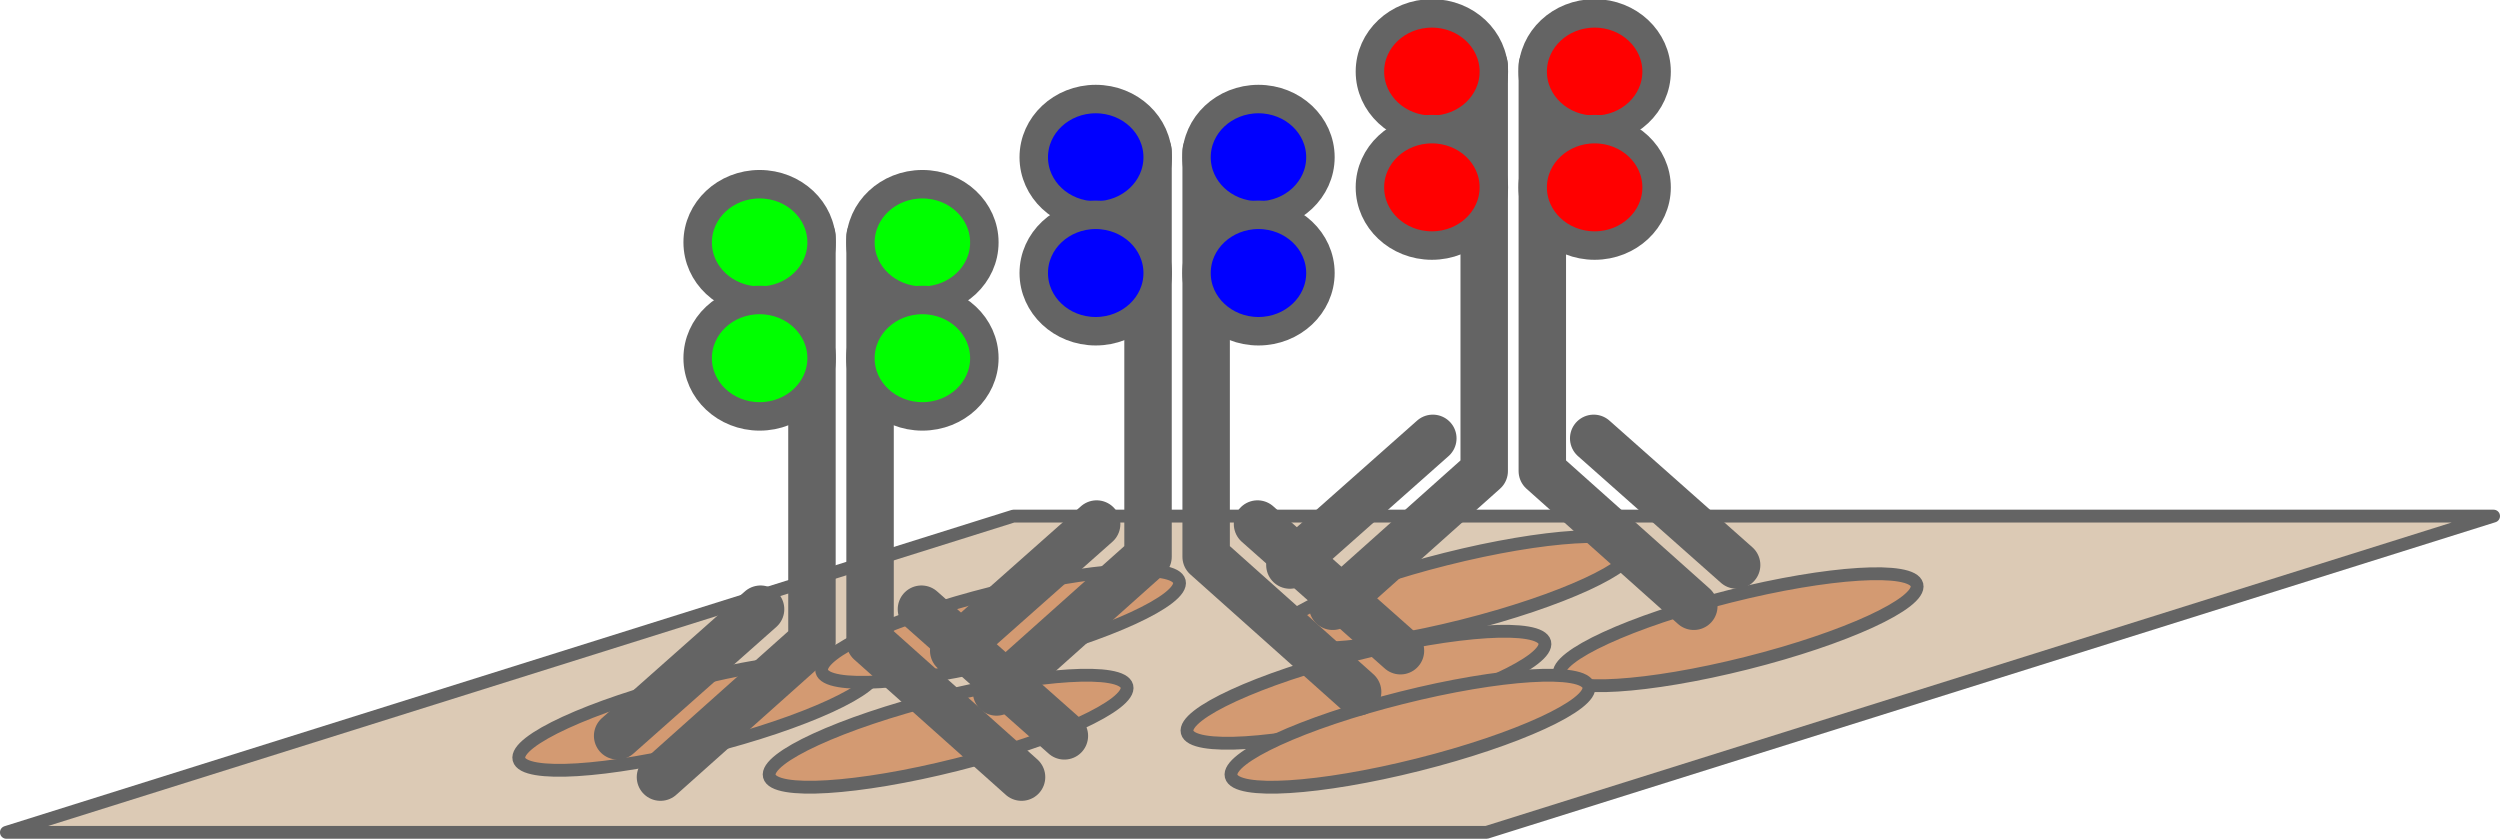 <?xml version="1.0" encoding="UTF-8" standalone="no"?>
<!-- Created with Inkscape (http://www.inkscape.org/) -->

<svg
   xmlns:dc="http://purl.org/dc/elements/1.1/"
   xmlns:cc="http://creativecommons.org/ns#"
   xmlns:rdf="http://www.w3.org/1999/02/22-rdf-syntax-ns#"
   xmlns:svg="http://www.w3.org/2000/svg"
   xmlns="http://www.w3.org/2000/svg"
   xmlns:sodipodi="http://sodipodi.sourceforge.net/DTD/sodipodi-0.dtd"
   xmlns:inkscape="http://www.inkscape.org/namespaces/inkscape"
   width="97.477mm"
   height="32.704mm"
   viewBox="0 0 97.477 32.704"
   version="1.1"
   id="svg8"
   inkscape:version="0.92.3 (2405546, 2018-03-11)"
   sodipodi:docname="imc.svg">
  <defs
     id="defs2">
    <clipPath
       clipPathUnits="userSpaceOnUse"
       id="clipPath6309">
      <path
         d="m 1808.381,938.155 h 25.43 v 25.431 h -25.43 z"
         id="path6307"
         inkscape:connector-curvature="0" />
    </clipPath>
    <clipPath
       clipPathUnits="userSpaceOnUse"
       id="clipPath2133">
      <path
         d="m 1808.381,938.155 h 25.43 v 25.431 h -25.43 z"
         id="path2131"
         inkscape:connector-curvature="0" />
    </clipPath>
  </defs>
  <sodipodi:namedview
     id="base"
     pagecolor="#ffffff"
     bordercolor="#666666"
     borderopacity="1.0"
     inkscape:pageopacity="0.0"
     inkscape:pageshadow="2"
     inkscape:zoom="1.4"
     inkscape:cx="9.5362494"
     inkscape:cy="105.33883"
     inkscape:document-units="mm"
     inkscape:current-layer="layer1"
     showgrid="false"
     inkscape:window-width="1720"
     inkscape:window-height="1385"
     inkscape:window-x="0"
     inkscape:window-y="27"
     inkscape:window-maximized="0" />
  <g
     inkscape:label="Layer 1"
     inkscape:groupmode="layer"
     id="layer1"
     transform="translate(-408.501,18.155)">
    <path
       style="opacity:1;fill:#dccab5;fill-opacity:1;fill-rule:nonzero;stroke:#646464;stroke-width:0.5;stroke-linecap:round;stroke-linejoin:round;stroke-miterlimit:4;stroke-dasharray:none;stroke-dashoffset:0;stroke-opacity:1;paint-order:fill markers stroke"
       d="m 448.015,1.968 h 57.713 L 466.463,14.299 h -57.713 z"
       id="rect9142"
       inkscape:connector-curvature="0"
       sodipodi:nodetypes="ccccc" />
    <ellipse
       style="opacity:1;fill:#d39a72;fill-opacity:1;fill-rule:nonzero;stroke:#646464;stroke-width:0.5;stroke-linecap:round;stroke-linejoin:round;stroke-miterlimit:4;stroke-dasharray:none;stroke-dashoffset:0;stroke-opacity:1;paint-order:fill markers stroke"
       id="path9188"
       cx="445.71"
       cy="120.998"
       rx="7.188"
       ry="1.343"
       transform="rotate(-14.116)" />
    <ellipse
       transform="rotate(-14.116)"
       ry="1.343"
       rx="7.188"
       cy="122.362"
       cx="460.331"
       id="ellipse9190"
       style="opacity:1;fill:#d39a72;fill-opacity:1;fill-rule:nonzero;stroke:#646464;stroke-width:0.5;stroke-linecap:round;stroke-linejoin:round;stroke-miterlimit:4;stroke-dasharray:none;stroke-dashoffset:0;stroke-opacity:1;paint-order:fill markers stroke" />
    <ellipse
       style="opacity:1;fill:#d39a72;fill-opacity:1;fill-rule:nonzero;stroke:#646464;stroke-width:0.5;stroke-linecap:round;stroke-linejoin:round;stroke-miterlimit:4;stroke-dasharray:none;stroke-dashoffset:0;stroke-opacity:1;paint-order:fill markers stroke"
       id="ellipse9192"
       cx="420.185"
       cy="115.667"
       rx="7.188"
       ry="1.343"
       transform="rotate(-14.116)" />
    <ellipse
       transform="rotate(-14.116)"
       ry="1.343"
       rx="7.188"
       cy="118.687"
       cx="429.492"
       id="ellipse9194"
       style="opacity:1;fill:#d39a72;fill-opacity:1;fill-rule:nonzero;stroke:#646464;stroke-width:0.5;stroke-linecap:round;stroke-linejoin:round;stroke-miterlimit:4;stroke-dasharray:none;stroke-dashoffset:0;stroke-opacity:1;paint-order:fill markers stroke" />
    <ellipse
       style="opacity:1;fill:#d39a72;fill-opacity:1;fill-rule:nonzero;stroke:#646464;stroke-width:0.5;stroke-linecap:round;stroke-linejoin:round;stroke-miterlimit:4;stroke-dasharray:none;stroke-dashoffset:0;stroke-opacity:1;paint-order:fill markers stroke"
       id="ellipse9196"
       cx="432.472"
       cy="115.22"
       rx="7.188"
       ry="1.343"
       transform="rotate(-14.116)" />
    <ellipse
       transform="rotate(-14.116)"
       ry="1.343"
       rx="7.188"
       cy="123.079"
       cx="446.955"
       id="ellipse9198"
       style="opacity:1;fill:#d39a72;fill-opacity:1;fill-rule:nonzero;stroke:#646464;stroke-width:0.5;stroke-linecap:round;stroke-linejoin:round;stroke-miterlimit:4;stroke-dasharray:none;stroke-dashoffset:0;stroke-opacity:1;paint-order:fill markers stroke" />
    <ellipse
       style="opacity:1;fill:#d39a72;fill-opacity:1;fill-rule:nonzero;stroke:#646464;stroke-width:0.5;stroke-linecap:round;stroke-linejoin:round;stroke-miterlimit:4;stroke-dasharray:none;stroke-dashoffset:0;stroke-opacity:1;paint-order:fill markers stroke"
       id="ellipse9200"
       cx="449.938"
       cy="118.252"
       rx="7.188"
       ry="1.343"
       transform="rotate(-14.116)" />
    <g
       id="g9126"
       transform="matrix(0.37,0,0,0.37,561.045,-85.022)"
       style="stroke:#646464;stroke-opacity:1">
      <g
         id="g9000"
         style="stroke:#646464;stroke-opacity:1">
        <g
           id="g8976"
           style="stroke:#646464;stroke-opacity:1">
          <path
             sodipodi:nodetypes="ccc"
             style="fill:none;stroke:#646464;stroke-width:5;stroke-linecap:round;stroke-linejoin:round;stroke-miterlimit:4;stroke-dasharray:none;stroke-opacity:1"
             d="m -255.875,187.619 v 42.743 l -15.963,14.248"
             id="path8960"
             inkscape:connector-curvature="0" />
          <path
             inkscape:connector-curvature="0"
             id="path8972"
             d="m -261.29,226.916 -15.062,13.348"
             style="fill:none;stroke:#646464;stroke-width:5;stroke-linecap:round;stroke-linejoin:round;stroke-miterlimit:4;stroke-dasharray:none;stroke-opacity:1"
             sodipodi:nodetypes="cc" />
        </g>
        <g
           id="g8987"
           transform="translate(-0.6)"
           style="stroke:#646464;stroke-opacity:1">
          <g
             transform="matrix(-1,0,0,1,-505.026,0)"
             id="g8982"
             style="stroke:#646464;stroke-opacity:1">
            <path
               sodipodi:nodetypes="ccc"
               style="fill:none;stroke:#646464;stroke-width:5;stroke-linecap:round;stroke-linejoin:round;stroke-miterlimit:4;stroke-dasharray:none;stroke-opacity:1"
               d="m -255.875,187.619 v 42.743 l -15.963,14.248"
               id="path8978"
               inkscape:connector-curvature="0" />
            <path
               inkscape:connector-curvature="0"
               id="path8980"
               d="m -261.29,226.916 -15.062,13.348"
               style="fill:none;stroke:#646464;stroke-width:5;stroke-linecap:round;stroke-linejoin:round;stroke-miterlimit:4;stroke-dasharray:none;stroke-opacity:1"
               sodipodi:nodetypes="cc" />
          </g>
        </g>
      </g>
      <ellipse
         ry="6.134"
         rx="6.53"
         cy="188.265"
         cx="-261.388"
         id="path8989"
         style="opacity:1;fill:#ff0000;fill-opacity:1;fill-rule:nonzero;stroke:#646464;stroke-width:3;stroke-linecap:round;stroke-linejoin:round;stroke-miterlimit:4;stroke-dasharray:none;stroke-dashoffset:0;stroke-opacity:1;paint-order:fill markers stroke" />
      <ellipse
         style="opacity:1;fill:#ff0000;fill-opacity:1;fill-rule:nonzero;stroke:#646464;stroke-width:3;stroke-linecap:round;stroke-linejoin:round;stroke-miterlimit:4;stroke-dasharray:none;stroke-dashoffset:0;stroke-opacity:1;paint-order:fill markers stroke"
         id="ellipse8991"
         cx="-244.238"
         cy="188.265"
         rx="6.53"
         ry="6.134" />
      <ellipse
         style="opacity:1;fill:#ff0000;fill-opacity:1;fill-rule:nonzero;stroke:#646464;stroke-width:3;stroke-linecap:round;stroke-linejoin:round;stroke-miterlimit:4;stroke-dasharray:none;stroke-dashoffset:0;stroke-opacity:1;paint-order:fill markers stroke"
         id="ellipse9008"
         cx="-261.388"
         cy="200.465"
         rx="6.53"
         ry="6.134" />
      <ellipse
         ry="6.134"
         rx="6.53"
         cy="200.465"
         cx="-244.238"
         id="ellipse9010"
         style="opacity:1;fill:#ff0000;fill-opacity:1;fill-rule:nonzero;stroke:#646464;stroke-width:3;stroke-linecap:round;stroke-linejoin:round;stroke-miterlimit:4;stroke-dasharray:none;stroke-dashoffset:0;stroke-opacity:1;paint-order:fill markers stroke" />
    </g>
    <g
       id="g9140"
       transform="matrix(0.37,0,0,0.37,561.045,-80.118)"
       style="stroke:#646464;stroke-opacity:1">
      <g
         transform="translate(-70.842,4.749)"
         id="g9040"
         style="stroke:#646464;stroke-opacity:1">
        <g
           id="g9030"
           style="stroke:#646464;stroke-opacity:1">
          <path
             inkscape:connector-curvature="0"
             id="path9026"
             d="m -255.875,187.619 v 42.743 l -15.963,14.248"
             style="fill:none;stroke:#646464;stroke-width:5;stroke-linecap:round;stroke-linejoin:round;stroke-miterlimit:4;stroke-dasharray:none;stroke-opacity:1"
             sodipodi:nodetypes="ccc" />
          <path
             sodipodi:nodetypes="cc"
             style="fill:none;stroke:#646464;stroke-width:5;stroke-linecap:round;stroke-linejoin:round;stroke-miterlimit:4;stroke-dasharray:none;stroke-opacity:1"
             d="m -261.29,226.916 -15.062,13.348"
             id="path9028"
             inkscape:connector-curvature="0" />
        </g>
        <g
           transform="translate(-0.6)"
           id="g9038"
           style="stroke:#646464;stroke-opacity:1">
          <g
             id="g9036"
             transform="matrix(-1,0,0,1,-505.026,0)"
             style="stroke:#646464;stroke-opacity:1">
            <path
               inkscape:connector-curvature="0"
               id="path9032"
               d="m -255.875,187.619 v 42.743 l -15.963,14.248"
               style="fill:none;stroke:#646464;stroke-width:5;stroke-linecap:round;stroke-linejoin:round;stroke-miterlimit:4;stroke-dasharray:none;stroke-opacity:1"
               sodipodi:nodetypes="ccc" />
            <path
               sodipodi:nodetypes="cc"
               style="fill:none;stroke:#646464;stroke-width:5;stroke-linecap:round;stroke-linejoin:round;stroke-miterlimit:4;stroke-dasharray:none;stroke-opacity:1"
               d="m -261.29,226.916 -15.062,13.348"
               id="path9034"
               inkscape:connector-curvature="0" />
          </g>
        </g>
      </g>
      <ellipse
         style="opacity:1;fill:#00ff00;fill-opacity:1;fill-rule:nonzero;stroke:#646464;stroke-width:3;stroke-linecap:round;stroke-linejoin:round;stroke-miterlimit:4;stroke-dasharray:none;stroke-dashoffset:0;stroke-opacity:1;paint-order:fill markers stroke"
         id="ellipse9042"
         cx="-332.23"
         cy="193.014"
         rx="6.53"
         ry="6.134" />
      <ellipse
         ry="6.134"
         rx="6.53"
         cy="193.014"
         cx="-315.08"
         id="ellipse9044"
         style="opacity:1;fill:#00ff00;fill-opacity:1;fill-rule:nonzero;stroke:#646464;stroke-width:3;stroke-linecap:round;stroke-linejoin:round;stroke-miterlimit:4;stroke-dasharray:none;stroke-dashoffset:0;stroke-opacity:1;paint-order:fill markers stroke" />
      <ellipse
         ry="6.134"
         rx="6.53"
         cy="205.214"
         cx="-332.23"
         id="ellipse9046"
         style="opacity:1;fill:#00ff00;fill-opacity:1;fill-rule:nonzero;stroke:#646464;stroke-width:3;stroke-linecap:round;stroke-linejoin:round;stroke-miterlimit:4;stroke-dasharray:none;stroke-dashoffset:0;stroke-opacity:1;paint-order:fill markers stroke" />
      <ellipse
         style="opacity:1;fill:#00ff00;fill-opacity:1;fill-rule:nonzero;stroke:#646464;stroke-width:3;stroke-linecap:round;stroke-linejoin:round;stroke-miterlimit:4;stroke-dasharray:none;stroke-dashoffset:0;stroke-opacity:1;paint-order:fill markers stroke"
         id="ellipse9048"
         cx="-315.08"
         cy="205.214"
         rx="6.53"
         ry="6.134" />
    </g>
    <g
       id="g9112"
       transform="matrix(0.37,0,0,0.37,557.846,-62.645)"
       style="stroke:#646464;stroke-opacity:1">
      <g
         transform="translate(-26.78,-51.449)"
         id="g9090"
         style="stroke:#646464;stroke-opacity:1">
        <g
           id="g9080"
           style="stroke:#646464;stroke-opacity:1">
          <path
             inkscape:connector-curvature="0"
             id="path9076"
             d="m -255.875,187.619 v 42.743 l -15.963,14.248"
             style="fill:none;stroke:#646464;stroke-width:5;stroke-linecap:round;stroke-linejoin:round;stroke-miterlimit:4;stroke-dasharray:none;stroke-opacity:1"
             sodipodi:nodetypes="ccc" />
          <path
             sodipodi:nodetypes="cc"
             style="fill:none;stroke:#646464;stroke-width:5;stroke-linecap:round;stroke-linejoin:round;stroke-miterlimit:4;stroke-dasharray:none;stroke-opacity:1"
             d="m -261.29,226.916 -15.062,13.348"
             id="path9078"
             inkscape:connector-curvature="0" />
        </g>
        <g
           transform="translate(-0.6)"
           id="g9088"
           style="stroke:#646464;stroke-opacity:1">
          <g
             id="g9086"
             transform="matrix(-1,0,0,1,-505.026,0)"
             style="stroke:#646464;stroke-opacity:1">
            <path
               inkscape:connector-curvature="0"
               id="path9082"
               d="m -255.875,187.619 v 42.743 l -15.963,14.248"
               style="fill:none;stroke:#646464;stroke-width:5;stroke-linecap:round;stroke-linejoin:round;stroke-miterlimit:4;stroke-dasharray:none;stroke-opacity:1"
               sodipodi:nodetypes="ccc" />
            <path
               sodipodi:nodetypes="cc"
               style="fill:none;stroke:#646464;stroke-width:5;stroke-linecap:round;stroke-linejoin:round;stroke-miterlimit:4;stroke-dasharray:none;stroke-opacity:1"
               d="m -261.29,226.916 -15.062,13.348"
               id="path9084"
               inkscape:connector-curvature="0" />
          </g>
        </g>
      </g>
      <ellipse
         style="opacity:1;fill:#0000ff;fill-opacity:1;fill-rule:nonzero;stroke:#646464;stroke-width:3;stroke-linecap:round;stroke-linejoin:round;stroke-miterlimit:4;stroke-dasharray:none;stroke-dashoffset:0;stroke-opacity:1;paint-order:fill markers stroke"
         id="ellipse9092"
         cx="-288.168"
         cy="136.815"
         rx="6.53"
         ry="6.134" />
      <ellipse
         ry="6.134"
         rx="6.53"
         cy="136.815"
         cx="-271.018"
         id="ellipse9094"
         style="opacity:1;fill:#0000ff;fill-opacity:1;fill-rule:nonzero;stroke:#646464;stroke-width:3;stroke-linecap:round;stroke-linejoin:round;stroke-miterlimit:4;stroke-dasharray:none;stroke-dashoffset:0;stroke-opacity:1;paint-order:fill markers stroke" />
      <ellipse
         ry="6.134"
         rx="6.53"
         cy="149.015"
         cx="-288.168"
         id="ellipse9096"
         style="opacity:1;fill:#0000ff;fill-opacity:1;fill-rule:nonzero;stroke:#646464;stroke-width:3;stroke-linecap:round;stroke-linejoin:round;stroke-miterlimit:4;stroke-dasharray:none;stroke-dashoffset:0;stroke-opacity:1;paint-order:fill markers stroke" />
      <ellipse
         style="opacity:1;fill:#0000ff;fill-opacity:1;fill-rule:nonzero;stroke:#646464;stroke-width:3;stroke-linecap:round;stroke-linejoin:round;stroke-miterlimit:4;stroke-dasharray:none;stroke-dashoffset:0;stroke-opacity:1;paint-order:fill markers stroke"
         id="ellipse9098"
         cx="-271.018"
         cy="149.015"
         rx="6.53"
         ry="6.134" />
    </g>
  </g>
</svg>
